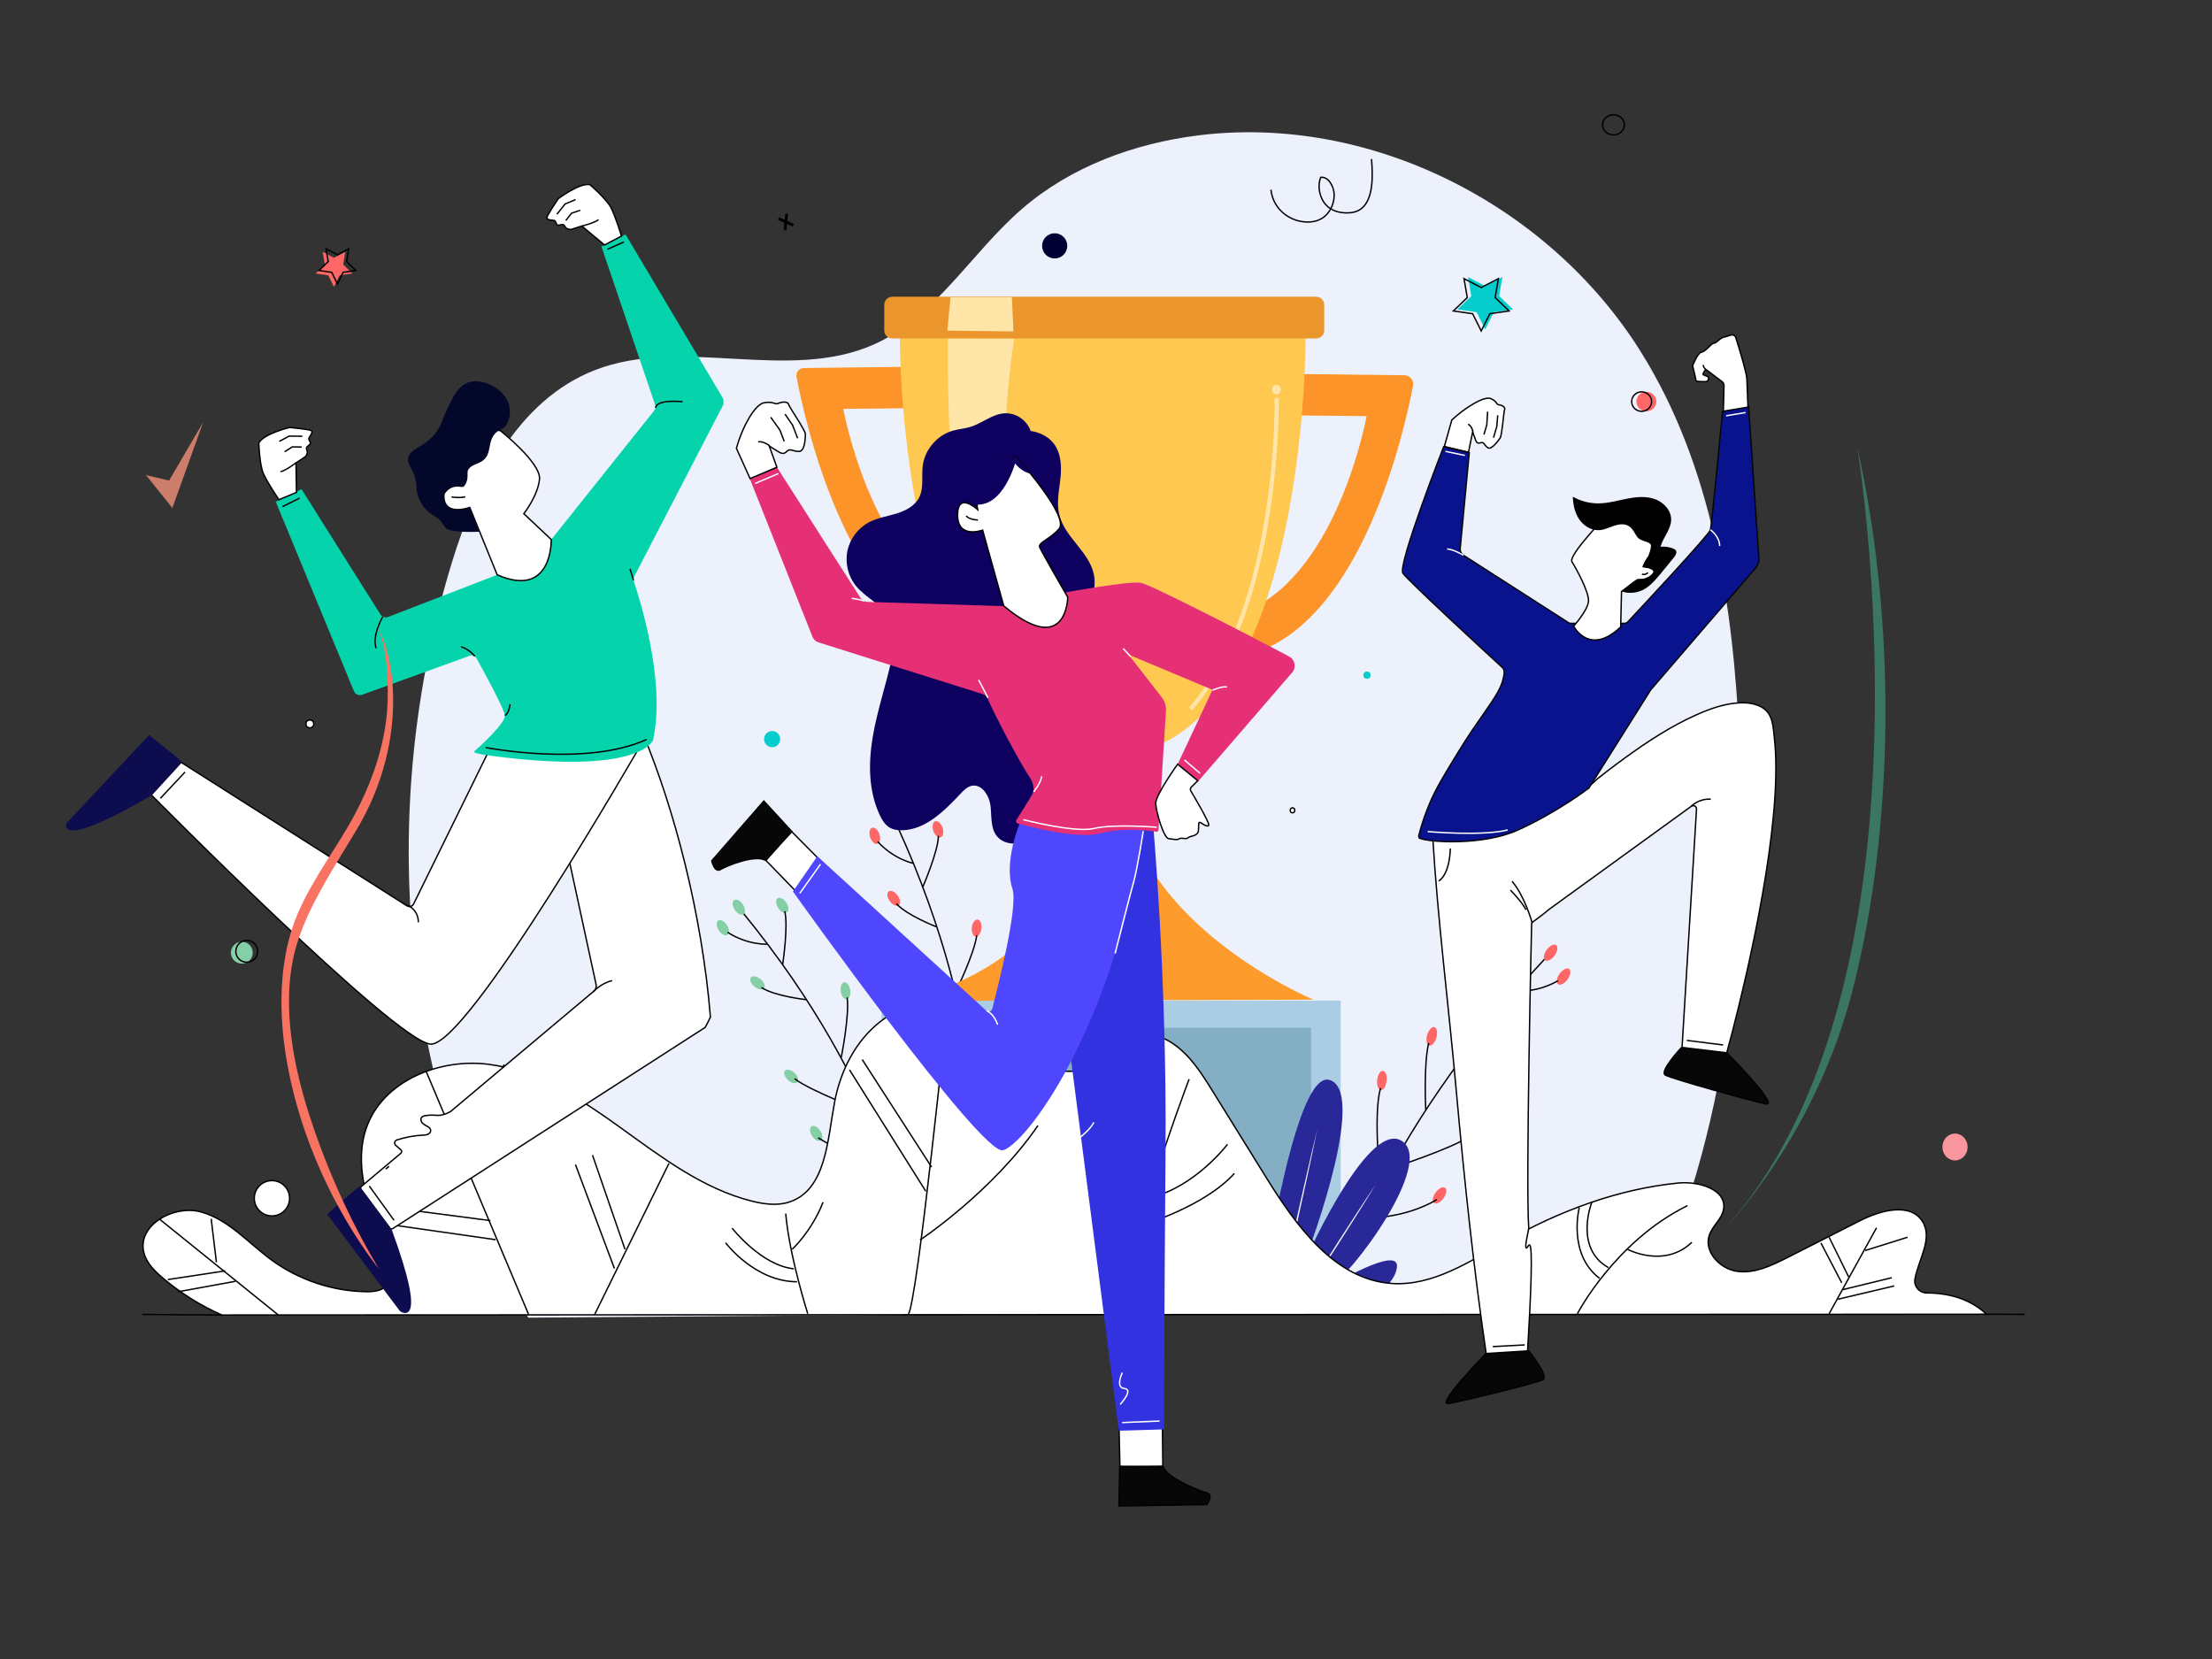 <?xml version="1.0" encoding="utf-8"?>
<!-- Generator: Adobe Illustrator 25.0.0, SVG Export Plug-In . SVG Version: 6.00 Build 0)  -->
<svg version="1.1" id="illustration" xmlns="http://www.w3.org/2000/svg" xmlns:xlink="http://www.w3.org/1999/xlink" x="0px"
	 y="0px" viewBox="0 0 1600 1200" style="enable-background:new 0 0 1600 1200;" xml:space="preserve">
<rect x="0" y="0" width="1600" height="1200" fill="#333333" stroke="none"/>
<style type="text/css">
	.st0{fill:#EDF1FC;}
	.st1{fill:none;stroke:#000000;stroke-miterlimit:10;}
	.st2{fill:#FF6666;}
	.st3{fill:#84CFA6;}
	.st4{fill:#AACDE3;}
	.st5{fill:#83AEC4;}
	.st6{fill:#282899;}
	.st7{fill:#F4F4F4;}
	.st8{fill:#FD9429;}
	.st9{fill:#FFC850;}
	.st10{fill:#FFE6A8;}
	.st11{fill:#EB962C;}
	.st12{fill:none;stroke:#FFE6A8;stroke-width:3;stroke-miterlimit:10;}
	.st13{fill:#FD9B2C;}
	.st14{fill:#FFC449;}
	.st15{fill:#FFFFFF;stroke:#000000;stroke-miterlimit:10;}
	.st16{fill:#FFFFFF;stroke:#020202;stroke-miterlimit:10;}
	.st17{fill:#070707;stroke:#000000;stroke-miterlimit:10;}
	.st18{fill:#0D005F;}
	.st19{fill:#3232E0;}
	.st20{fill:#4F47FD;}
	.st21{fill:#E53076;}
	.st22{fill:none;stroke:#FFFFFF;stroke-miterlimit:10;}
	.st23{fill:#09138E;stroke:#050505;stroke-miterlimit:10;}
	.st24{fill:none;stroke:#020202;stroke-miterlimit:10;}
	.st25{fill:#3B3BE2;}
	.st26{fill:#05D3AB;}
	.st27{fill:#03082B;}
	.st28{fill:#0C0C4F;stroke:#0C0C4F;stroke-miterlimit:10;}
	.st29{fill:none;stroke:#000000;stroke-width:2;stroke-miterlimit:10;}
	.st30{fill:#CC7D6C;}
	.st31{fill:#F97362;}
	.st32{fill:#3B7564;}
	.st33{fill:#05CDCD;}
	.st34{fill:#000033;}
	.st35{fill:#FA969E;}
</style>
<g>
	<path class="st0" d="M382.09,953.11c-92.25-165.45-110.65-364.78-55.32-545.94c17.53-57.4,47.66-117.79,103.62-139.49
		c63.71-24.7,139.9,9.31,202.2-18.75c44.4-19.99,70.06-66.31,106.94-98.1c35.25-30.37,80.86-47.09,127.03-52.88
		c124.25-15.61,253.26,49.83,319.88,155.87c52.18,83.07,67.26,183.99,71.72,281.99c6.38,140.21-7.52,284.64-68.56,411.03"/>
	<g>
		<path class="st1" d="M966.95,936.27c0,0,26.02-109.26,151.12-243.41"/>
		
			<ellipse transform="matrix(0.59 -0.807 0.807 0.59 -95.87 1188.21)" class="st2" cx="1121.82" cy="688.49" rx="6.78" ry="3.54"/>
		
			<ellipse transform="matrix(0.59 -0.807 0.807 0.59 -105.978 1202.855)" class="st2" cx="1131.19" cy="705.76" rx="6.78" ry="3.54"/>
		
			<ellipse transform="matrix(0.59 -0.807 0.807 0.59 -105.578 1161.427)" class="st2" cx="1090.6" cy="684.65" rx="6.78" ry="3.54"/>
		
			<ellipse transform="matrix(0.273 -0.962 0.962 0.273 32.264 1541.081)" class="st2" cx="1035.33" cy="749.2" rx="6.92" ry="3.46"/>
		
			<ellipse transform="matrix(0.776 -0.63 0.63 0.776 -225.523 860.528)" class="st2" cx="1100.04" cy="748.11" rx="6.65" ry="3.6"/>
		
			<ellipse transform="matrix(0.738 -0.675 0.675 0.738 -274.101 934.737)" class="st2" cx="1065.81" cy="820.09" rx="6.68" ry="3.59"/>
		
			<ellipse transform="matrix(0.11 -0.994 0.994 0.11 112.726 1689.054)" class="st2" cx="999.51" cy="781.58" rx="6.96" ry="3.44"/>
		
			<ellipse transform="matrix(0.59 -0.807 0.807 0.59 -270.558 1195.397)" class="st2" cx="1041.55" cy="864.05" rx="6.78" ry="3.54"/>
		<path class="st1" d="M998.64,858.34c0,0-5.72-52.71,0-71.31"/>
		<path class="st1" d="M1005.99,845.15c0,0,44.29-14.34,56.68-23.05"/>
		<path class="st1" d="M1031.27,802.69c0,0-1.61-33.25,2.15-48.22"/>
		<path class="st1" d="M1062.93,758.54c0,0,23.07-0.99,33.55-7.14"/>
		<path class="st1" d="M1083.62,731.93c0,0,0-31.76,4.29-42.52"/>
		<path class="st1" d="M1096.96,716.56c0,0,13.81,2.05,30-7.17"/>
		<path class="st1" d="M987.42,881.02c0,0,27.62,1.02,51.91-13.32"/>
	</g>
	<g>
		<path class="st1" d="M703.67,849.71c0,0,14.8-99.68-54.48-251.86"/>
		
			<ellipse transform="matrix(0.948 -0.32 0.32 0.948 -155.617 238.059)" class="st2" cx="647.27" cy="593.01" rx="3.52" ry="6.13"/>
		
			<ellipse transform="matrix(0.948 -0.32 0.32 0.948 -160.061 233.866)" class="st2" cx="632.28" cy="604.45" rx="3.52" ry="6.13"/>
		
			<ellipse transform="matrix(0.948 -0.32 0.32 0.948 -156.172 248.222)" class="st2" cx="677.95" cy="599.78" rx="3.52" ry="6.13"/>
		
			<ellipse transform="matrix(0.109 -0.994 0.994 0.109 -37.971 1300.437)" class="st2" cx="706.58" cy="671.4" rx="6.2" ry="3.47"/>
		
			<ellipse transform="matrix(0.812 -0.584 0.584 0.812 -257.822 499.511)" class="st2" cx="646.24" cy="649.85" rx="3.5" ry="6.16"/>
		
			<ellipse transform="matrix(0.849 -0.529 0.529 0.849 -282.594 454.274)" class="st2" cx="652.64" cy="721.03" rx="3.51" ry="6.15"/>
		
			<ellipse transform="matrix(0.304 -0.953 0.953 0.304 -169.086 1188.289)" class="st2" cx="728.7" cy="709.86" rx="6.28" ry="3.43"/>
		
			<ellipse transform="matrix(0.948 -0.32 0.32 0.948 -210.107 251.047)" class="st2" cx="659.59" cy="765.47" rx="3.52" ry="6.13"/>
		<path class="st1" d="M701.91,774.42c0,0,24.29-42.24,25.6-59.63"/>
		<path class="st1" d="M699.74,761.04c0,0-36.43-26.16-44.93-37.4"/>
		<path class="st1" d="M691.25,717.45c0,0,13.45-27.29,15.29-41"/>
		<path class="st1" d="M677.38,670.4c0,0-21.3-8.2-28.93-16.7"/>
		<path class="st1" d="M667.51,641.54c0,0,11.4-26.56,11.24-36.93"/>
		<path class="st1" d="M660.51,624.43c0,0-13.7-2.7-25.59-15.59"/>
		<path class="st1" d="M704.3,796.97c0,0-26.3-7.98-43.95-27.74"/>
	</g>
	<g>
		<path class="st1" d="M654.22,889.72c0,0-11.13-100.16-116.95-229.62"/>
		
			<ellipse transform="matrix(0.835 -0.551 0.551 0.835 -272.982 402.792)" class="st3" cx="534.14" cy="655.9" rx="3.52" ry="6.13"/>
		
			<ellipse transform="matrix(0.835 -0.551 0.551 0.835 -283.099 398.88)" class="st3" cx="522.57" cy="670.78" rx="3.52" ry="6.13"/>
		
			<ellipse transform="matrix(0.835 -0.551 0.551 0.835 -267.085 419.874)" class="st3" cx="565.53" cy="654.62" rx="3.52" ry="6.13"/>
		
			<ellipse transform="matrix(0.989 -0.148 0.148 0.989 -99.378 98.476)" class="st3" cx="611.59" cy="716.58" rx="3.47" ry="6.2"/>
		
			<ellipse transform="matrix(0.636 -0.772 0.772 0.636 -349.393 681.493)" class="st3" cx="547.69" cy="711.1" rx="3.5" ry="6.16"/>
		
			<ellipse transform="matrix(0.686 -0.728 0.728 0.686 -386.735 661.142)" class="st3" cx="572.04" cy="778.3" rx="3.51" ry="6.15"/>
		
			<ellipse transform="matrix(0.051 -0.999 0.999 0.051 -137.12 1352.023)" class="st3" cx="642.71" cy="748.15" rx="6.28" ry="3.43"/>
		
			<ellipse transform="matrix(0.835 -0.551 0.551 0.835 -353.864 460.668)" class="st3" cx="590.06" cy="819.5" rx="3.52" ry="6.13"/>
		<path class="st1" d="M633.3,817.38c0,0,12.71-47.04,9.54-64.19"/>
		<path class="st1" d="M627.79,805c0,0-41.9-16-52.98-24.7"/>
		<path class="st1" d="M608.46,765.01c0,0,6.04-29.82,4.32-43.55"/>
		<path class="st1" d="M583.04,723.07c0,0-22.69-2.5-32.23-8.76"/>
		<path class="st1" d="M566.13,697.68c0,0,4.25-28.59,1.45-38.57"/>
		<path class="st1" d="M555,682.92c0,0-13.94,0.88-28.72-8.55"/>
		<path class="st1" d="M641.37,838.57c0,0-27.46-1-49.57-15.6"/>
	</g>
	<g>
		<rect x="637.64" y="723.77" class="st4" width="332.12" height="226.53"/>
		<rect x="670.31" y="743.45" class="st5" width="278.02" height="206.04"/>
	</g>
	<g id="flower3">
		<path class="st6" d="M910.88,948.07c0,0,24.09-174.44,50.66-166.96c26.57,7.48-9.57,111.25-20.19,136.49
			c0,0,46.77-107.51,72.27-92.55c25.51,14.96-37.2,99.1-52.08,105.64c0,0,51.02-30.85,48.89-14.02
			c-2.13,16.83-28.92,28.75-48.05,31.55L910.88,948.07z"/>
		<g>
			<path class="st7" d="M923.69,947.5c2.23-10.95,4.57-21.89,6.92-32.81l7.18-32.76l7.41-32.71l3.78-16.33l3.89-16.31l-3.4,16.42
				l-3.51,16.4l-7.18,32.76l-7.41,32.7C928.85,925.75,926.33,936.64,923.69,947.5z"/>
		</g>
		<g>
			<path class="st7" d="M939.61,943.28c4.47-7.35,9.03-14.64,13.6-21.92l13.83-21.77l14.02-21.65l7.08-10.78l7.17-10.72l-6.76,10.99
				l-6.85,10.93l-13.83,21.77l-14.03,21.65C949.15,928.97,944.43,936.15,939.61,943.28z"/>
		</g>
		<g>
			<path class="st7" d="M948.89,945.95c3.1-2.11,6.25-4.12,9.42-6.12c3.16-2.01,6.36-3.95,9.56-5.89c3.21-1.92,6.42-3.84,9.68-5.69
				l4.88-2.78c1.65-0.89,3.27-1.82,4.93-2.69c-1.54,1.06-3.12,2.07-4.68,3.11l-4.74,3.02c-3.16,2.01-6.36,3.95-9.56,5.89
				c-3.21,1.92-6.42,3.84-9.68,5.69C955.46,942.35,952.21,944.19,948.89,945.95z"/>
		</g>
	</g>
	<g>
		<path class="st8" d="M701.77,467.33h-9.62c-79.66-24.76-110.05-163.12-116-194.66c-0.63-3.34,1.92-6.43,5.31-6.47l68.72-0.8h7
			l6.58,29.81l-53.79,0.54c0,0,19.98,110.77,84.85,140.13L701.77,467.33z"/>
		<path class="st8" d="M1022.1,279.09c-6.45,33.64-37.06,169.03-115.78,193.48h-9.62l6.94-31.45
			c64.87-29.36,84.85-140.13,84.85-140.13l-53.79-0.54l6.58-29.8h7l67.57,0.78C1019.86,271.48,1022.85,275.14,1022.1,279.09z"/>
		<path class="st9" d="M650.86,244.41c0,0-1.33,298.18,146.76,302.19c148.09,4,146.76-302.19,146.76-302.19L650.86,244.41
			L650.86,244.41z"/>
		<path class="st10" d="M685.67,244.58c0,0-5.4,243.41,60.14,285.62l18.89,10c0,0-57.77-114.42-31.11-295.5L685.67,244.58z"/>
		<path class="st11" d="M952.02,244.82H645.45c-3.22,0-5.83-2.61-5.83-5.83v-18.53c0-3.22,2.61-5.83,5.83-5.83h306.57
			c3.22,0,5.83,2.61,5.83,5.83v18.53C957.85,242.21,955.24,244.82,952.02,244.82z"/>
		<polygon class="st10" points="687.49,215 685.27,239.18 733.05,239.71 731.94,215 		"/>
		<path class="st12" d="M923.49,287.8c0,0,2.93,150.5-62.29,224.91"/>
		<ellipse class="st10" cx="923.28" cy="281.85" rx="3.14" ry="3.45"/>
		<path class="st13" d="M787.31,545.84c0,0,23.6,137.88-133.31,178.14l296.14-0.87c0,0-149.55-62.1-138.19-177.72v-13.42
			l-25.81-1.03L787.31,545.84z"/>
		<path class="st14" d="M792.99,531.2c0,0,4.31,115.07-41.49,149.52l21.14,1.57c0,0,35.23-67.71,29.36-150.3L792.99,531.2z"/>
		<path class="st14" d="M749.16,684.64l18.4,1.57c0,0-12.13,8.61-15.66,10.18l-15.26-1.57
			C736.63,694.81,748.76,686.99,749.16,684.64z"/>
	</g>
	<g>
		<g>
			<path class="st15" d="M1436.9,950.62c-11.74-11.04-27.18-15.37-43.14-15.38c-5.39,0-9.58-4.82-8.61-10.13
				c2.62-14.39,13.02-29.07,5.58-41.35c-8.63-14.25-30.32-8.4-45.18-0.86c-17.49,8.88-34.99,17.75-52.48,26.63
				c-11.38,5.78-23.65,11.72-36.31,10.1c-12.66-1.61-24.63-14.45-20.3-26.46c2.4-6.67,9.07-11.46,10.24-18.46
				c2.42-14.51-18.2-20.45-32.83-18.99c-43.94,4.39-86.18,20.33-124.64,42.05c-25.93,14.64-52.73,32.58-82.45,30.61
				c-41.32-2.74-69.32-41.83-91.14-77.03c-12.81-20.66-25.63-41.32-38.44-61.98c-7.93-12.78-16.21-25.93-28.62-34.42
				s-30.2-11.04-42.17-1.94c-6.39,4.85-10.4,12.35-16.94,17.01c-14.03,9.99-34.03,3.29-47.53-7.4
				c-13.51-10.69-24.34-25.11-39.83-32.64c-20.67-10.05-46.67-5.34-64.92,8.64c-18.25,13.98-29.26,35.93-33.5,58.52
				c-5.16,27.51-6.15,63.59-32.75,72.31c-8.73,2.86-18.28,1.58-27.19-0.67c-34.99-8.81-64.65-31.29-93.91-52.39
				c-29.26-21.1-60.65-41.93-96.43-46.54s-76.9,12.16-88.52,46.32c-11.23,33.01,7.46,67.96,16.4,101.38
				c0.53,1.99,0.76,4.06,0.54,6.11c-1.03,9.53-9.5,10.75-16.63,10.66c-24.54-0.3-48.92-8.42-68.74-22.9
				c-16.64-12.16-30.83-29.02-50.65-34.69s-46.8,9.35-41.76,29.33c1.88,7.45,7.66,13.22,13.51,18.2
				c12.91,10.98,27.42,20.08,42.93,26.92L1436.9,950.62z"/>
			<line class="st1" x1="382.28" y1="950.62" x2="308.28" y2="775.04"/>
			<line class="st1" x1="333.37" y1="833.98" x2="364.72" y2="770.02"/>
			<line class="st1" x1="339.64" y1="844.02" x2="378.52" y2="776.29"/>
			<line class="st1" x1="268.15" y1="871.61" x2="354.69" y2="882.9"/>
			<line class="st1" x1="270.66" y1="884.15" x2="358.45" y2="896.69"/>
			<line class="st1" x1="483.87" y1="841.51" x2="430.08" y2="950.91"/>
			<line class="st1" x1="115.14" y1="881.64" x2="201.33" y2="951.19"/>
			<line class="st1" x1="156.53" y1="913" x2="152.76" y2="881.64"/>
			<line class="st1" x1="128.94" y1="934.32" x2="170.32" y2="926.79"/>
			<line class="st1" x1="121.41" y1="925.54" x2="162.8" y2="919.27"/>
			<path class="st1" d="M685.74,723.98c0,0-22.39,220.35-28.79,226.64"/>
			<line class="st1" x1="623.66" y1="766.41" x2="673.83" y2="844.17"/>
			<line class="st1" x1="614.47" y1="773.85" x2="669.65" y2="861.65"/>
			<path class="st1" d="M665.47,896.95c0,0,52.68-35.12,85.28-82.78"/>
			<path class="st1" d="M860.1,780.63c0,0-15.13,39.68-27.86,81.79c-9.67,31.98-17.97,65.36-17.22,83.82"/>
			<path class="st1" d="M887.89,827.71c0,0-23.22,30.64-55.42,38.43"/>
			<path class="st1" d="M826.81,885.91c0,0,44.42-13.18,66.03-37.14"/>
			<path class="st1" d="M788.46,832.98c0,0,10.35,55.21,33.36,74.77"/>
			<path class="st1" d="M1140.97,950.27c0,0,26.99-52.15,79.6-78.23"/>
			<path class="st1" d="M1142.35,873.42c0,0-8.69,33.4,14.64,51.24"/>
			<path class="st1" d="M1151.49,869.3c0,0-13.27,33.4,11.89,47.58"/>
			<path class="st1" d="M1177.11,903.61c0,0,26.53,14.18,46.66-5.03"/>
			<line class="st1" x1="1357.36" y1="888.06" x2="1323.05" y2="950.27"/>
			<line class="st1" x1="1317.1" y1="899.02" x2="1332.16" y2="927.88"/>
			<line class="st1" x1="1323.05" y1="894.92" x2="1337.23" y2="923.74"/>
			<line class="st1" x1="1349.12" y1="904.53" x2="1379.77" y2="894.92"/>
			<line class="st1" x1="1329.45" y1="939.75" x2="1370.17" y2="930.14"/>
			<line class="st1" x1="1332.65" y1="932.89" x2="1368.34" y2="924.2"/>
			<path class="st1" d="M584.27,950.24c0,0-13.29-41.74-15.95-72.43"/>
			<path class="st1" d="M529.56,888.38c0,0,21.14,27.01,44.62,29.36"/>
			<path class="st1" d="M524.86,898.95c0,0,21.14,28.18,51.67,28.18"/>
			<path class="st1" d="M573.01,903.64c0,0,14.09-12.92,22.31-34.05"/>
			<line class="st1" x1="416.25" y1="842.38" x2="444.43" y2="917.54"/>
			<line class="st1" x1="428.58" y1="835.54" x2="452.06" y2="903.64"/>
		</g>
		<line class="st1" x1="160.48" y1="951.21" x2="102.9" y2="950.75"/>
		<line class="st1" x1="1436.9" y1="950.62" x2="1464.64" y2="950.71"/>
	</g>
	<g>
		<polygon class="st16" points="572.43,601.3 554.04,622.37 577.87,646.96 594.54,623.64 		"/>
		<path class="st17" d="M572.82,601.53l-20.3-22.11l-37.72,43.25c0,0,1.95,8.79,6.25,6.31s24.3-11,32.49-6.79L572.82,601.53z"/>
		<polygon class="st16" points="810.08,1061 841.09,1060.5 840.78,1028.57 809.42,1031.68 		"/>
		<path class="st17" d="M809.93,1060.58l-0.6,28.74l63.64-1.03c0,0,5.18-7.06-0.19-8.53c-5.38-1.46-28.05-10.22-31.43-18.77
			L809.93,1060.58z"/>
		<path class="st18" d="M766.73,348.82c-1.05,7.91-2.43,16.05-0.47,23.79c4.08,16.14,21.5,26.47,24.94,42.76
			c3.01,14.26-5.77,28.42-16.17,38.63c-2.35,2.3-4.86,4.54-7.9,5.79c-4.44,1.81-9.45,1.29-14.18,0.48
			c-20.76-3.58-41.71-13.38-52.57-31.43c-7.97-13.24-9.62-29.33-9.2-44.77c0.35-12.6,1.99-25.3,6.51-37.07s12.11-22.6,22.63-29.55
			c9.15-6.04,22.53-8.09,32.74-3.58C767.6,320.31,768.59,334.86,766.73,348.82z"/>
		<path class="st18" d="M726.14,298.99c-8.64,0.73-15.7,7.13-23.98,9.71c-4.28,1.33-8.82,1.62-13.12,2.88
			c-11.24,3.27-20.08,13.6-21.58,25.21c-1,7.77,0.92,16.18-2.66,23.14c-3.16,6.14-9.88,9.57-16.48,11.57
			c-6.6,2.01-13.58,3.03-19.7,6.23c-7.94,4.16-13.85,12-15.66,20.78s0.51,18.32,6.16,25.28c6.92,8.54,18.23,13.08,23.82,22.54
			c5.65,9.55,4.03,21.6,1.57,32.42c-4.2,18.45-10.32,36.47-13.38,55.15s-2.84,38.54,5.22,55.66c1.64,3.49,3.73,6.98,7.04,8.97
			c2.8,1.69,6.19,2.12,9.45,2.01c17.07-0.57,30.42-14.21,42.14-26.63c2.23-2.36,4.67-4.83,7.84-5.51
			c7.49-1.6,12.92,7.36,13.71,14.98c0.8,7.62-0.12,16.25,4.98,21.97c3.83,4.3,10.25,5.57,15.89,4.43c5.65-1.13,10.66-4.32,15.24-7.8
			c22.94-17.43,38.44-43.85,44.29-72.05c3.28-15.81,3.54-32.84-3.23-47.5c-6.02-13.04-16.98-23.03-27.66-32.64
			c-7.76-6.98-15.51-13.96-23.27-20.94c-3.45-3.11-6.97-6.29-9.19-10.37c-1.7-3.12-2.56-6.62-3.41-10.07
			c-5.31-21.69-12.54-51.47,3.33-70.73c5.59-6.79,12.77-8.92,13.12-19.06C747.03,307.56,737.3,298.06,726.14,298.99z"/>
		<path class="st19" d="M833.86,593.87c0,0,10.24,111.73,9.21,238.15s-1.02,201.89-1.02,201.89l-32.76,0.98l-58.35-452.78
			L833.86,593.87z"/>
		<path class="st20" d="M737.74,595.2c0,0-11.92,27.86-5.42,47.67c4.3,13.11-10.44,70.29-14.55,86.7c-0.51,2.02-2.98,2.75-4.52,1.35
			L591.19,619.35l-17.64,25.48c0,0,136.23,191.11,151.91,187.19s78.4-84.28,101.93-231.29l0.98-18.62l-84.28,5.88L737.74,595.2z"/>
		<path class="st21" d="M725.71,438.42l-97.83-3.04c-2.31-0.07-4.43-1.28-5.68-3.23l-60.24-94.17l-19.53,8.46l45.33,114.32
			c0.73,1.85,2.26,3.27,4.15,3.86l118.92,37.45c1.61,0.51,2.91,1.69,3.56,3.24c4.17,9.92,22.29,44.98,31.33,58.33
			c0,0,3.46,6.25,0.98,10.78c-2.24,4.09-8.77,14.38-11.51,18.66c-0.62,0.96-0.13,2.24,0.97,2.55c8.98,2.51,43.22,11.49,59.55,7.21
			c16.97-4.44,35.31-2.09,40.62-1.24c0.82,0.13,1.57-0.48,1.62-1.3l5.43-85.96c0.23-3.6-0.87-7.15-3.08-10l-23-29.57
			c-0.27-0.35,0.1-0.83,0.51-0.66l59.25,24.85l-25.22,53.8l14.73,12.54l68.12-78.9c3.12-3.62,2.09-9.19-2.12-11.45
			c-25.17-13.51-100.45-52.28-107.45-53.41c-8.71-1.4-53.9,6.86-53.9,6.86L725.71,438.42z"/>
		<path class="st15" d="M735.47,330.87c0,0,38.43,42.75,30.56,51.68c-6.93,7.86-15.48,9.89-13.93,13.48
			c1.26,2.92,20.22,35.95,20.22,35.95s-0.45,44.49-46.28,6.29l-15.28-54.82c0,0-18.11,6.67-18.11-10.85
			c0-17.52,14.51-3.98,14.51-3.98S699.52,327.27,735.47,330.87z"/>
		<path class="st18" d="M735.47,330.87c0,0-7.64,33.25-27.41,34.15l-4.94,0.45C703.11,365.47,700.87,324.13,735.47,330.87z"/>
		<path class="st18" d="M733.67,334.46c0,0,4.49,6.74,11.68,8.09l-9.89-11.68L733.67,334.46z"/>
		<path class="st1" d="M698.92,373.14c0,0,1.64,2.73,8.46,3"/>
		<g>
			<path class="st15" d="M542.54,346.17l-9.88-21.9c2.07-7.51,4.67-13.42,6.74-17.52c7.03-13.92,12.05-15.21,13.34-15.42
				c2.89-0.47,4.21-0.36,5.76-0.06c2.15,0.42,2.9,1.23,4.43,0.52c2.43-1.14,6.85-1.6,7.46,0.67c0.61,2.27,12.17,18.74,12.17,21.58
				s-0.38,12.49-4.64,12.49s-6.45-2.19-8.27-0.48c-1.83,1.7-2.91,2.76-5.96,1.06c-3.04-1.7-7.3-4.54-7.3-4.54l5.56,15.41
				L542.54,346.17z"/>
			<polyline class="st15" points="576.96,316.99 573.31,307.56 567.83,299.55 			"/>
			<polyline class="st15" points="567.25,319.23 564.2,311.21 557.51,301.79 			"/>
			<path class="st15" d="M548.41,319.62c0,0,3.19-0.95,8.28,2.81"/>
		</g>
		<path class="st15" d="M851.82,552.76c0,0-16.23,22.62-15.88,28.52c0.36,5.89,5.68,25.04,9.59,25.41c3.91,0.37,6.04,1.1,7.46,0
			c1.42-1.1,4.97,0.74,6.39-0.74c1.42-1.47,6.39-0.74,7.46-4.79l0.29-5.71c0.03-0.53,0.69-0.82,1.15-0.5
			c1.92,1.33,5.76,3.72,6.02,1.8c0.3-2.19-9.87-19.47-12.97-24.67c-0.52-0.87-0.38-1.98,0.34-2.7l4.68-4.66L851.82,552.76z"/>
		<path class="st22" d="M826.94,601.14c0,0-4.5,28.71-7.06,37.28c-2.51,8.43-13.29,51.26-13.29,51.26"/>
		<line class="st22" x1="578.47" y1="646.21" x2="593.5" y2="625.11"/>
		<line class="st22" x1="811.68" y1="1028.98" x2="838.79" y2="1027.87"/>
		<path class="st22" d="M713.66,731.09c0,0,5.28,1.98,7.92,10.12"/>
		<path class="st22" d="M740.17,592.88c0,0,37.28,9.74,51.26,6.35c13.98-3.39,45.33-0.85,45.33-0.85"/>
		<line class="st22" x1="546.14" y1="349.71" x2="563.09" y2="342.51"/>
		<line class="st22" x1="856.68" y1="549.67" x2="868.11" y2="559.41"/>
		<line class="st22" x1="817.82" y1="474.94" x2="812.41" y2="469.08"/>
		<path class="st22" d="M707.86,491.84c0,0,4.68,8.69,6.77,12.89"/>
		<path class="st22" d="M747.67,572.78c0,0,5.22-6.34,5.83-11.34"/>
		<path class="st22" d="M877.04,499.24c0,0,7.24-3.14,10.48-2.32"/>
		<path class="st22" d="M625.26,434.77c0,0-2.58-1.06-9.24-2.02"/>
		<path class="st22" d="M781.48,822.55c0,0,7.79-6.33,9.73-10.71"/>
		<path class="st22" d="M811.82,992.87c0,0-5.36,10.89,1.53,11.49c6.9,0.6-3.07,11.49-3.07,11.49"/>
	</g>
	<g>
		<path class="st17" d="M1074.97,979.04c-1.81,1.64-37.04,38.01-27.08,36.19c10.22-1.87,63.25-14.73,68.21-17.32
			c4.47-2.34-10.24-20.71-10.24-20.71L1074.97,979.04z"/>
		<path class="st17" d="M1248.99,761.54c1.86,1.73,38.79,39.31,28.16,36.97c-10.91-2.4-67.34-18.01-72.54-20.86
			c-4.69-2.57,11.54-19.83,11.54-19.83L1248.99,761.54z"/>
		<g>
			<path class="st15" d="M1044.74,322.96l5.4-19.17c4.91-4.56,9.35-7.74,12.6-9.84c11.01-7.13,14.66-6.02,15.53-5.64
				c1.96,0.84,2.71,1.46,3.49,2.31c1.09,1.18,1.14,2.07,2.41,2.18c2.02,0.18,4.89,1.65,4.15,3.53s-1.83,18.43-3.22,20.47
				s-6.32,8.82-8.88,7.08s-2.81-4.2-4.73-3.72c-1.93,0.48-3.1,0.8-4.09-1.67c-1-2.47-2.17-6.24-2.17-6.24l-3.03,14.88
				L1044.74,322.96z"/>
			<polyline class="st15" points="1080.31,316.61 1082.71,308.35 1083.33,300.36 			"/>
			<polyline class="st15" points="1073.38,314.26 1075.46,307.26 1076.04,297.76 			"/>
			<path class="st15" d="M1061.87,306.86c0,0,2.38,0.62,3.6,5.4"/>
		</g>
		<path class="st15" d="M1036.4,606.49c3.57,59.18,11.14,117.67,17.02,183.08c5.88,65.43,12.68,129.17,21.56,189.47
			c9.98-0.63,19.96-1.25,29.95-1.88c2.23-37.05,4.04-76.46,1.38-76.72c-0.69-0.07-1.67,2.53-2.32,2.32
			c-1.43-0.46,1.85-13.42,1.79-14.32c-2.25-31.13,2-218.74,2.09-220.16c0.02-0.28,0.09-0.65,0.34-0.97c0.09-0.12,0.2-0.22,0.32-0.31
			c1.8-1.28,7.02-5.05,12.09-9.34l102.74-74.46c1.63-1.18,3.9,0.07,3.78,2.07l-10.47,172.35l32.34,3.92
			c1.32-4.7,2.55-9.42,3.78-14.15c3.16-12.17,6.15-24.38,8.98-36.63c3.87-16.74,7.45-33.55,10.64-50.44
			c3.48-18.42,6.52-36.94,8.76-55.56c2.07-17.24,3.55-34.63,3.35-52.01c-0.07-6.31-0.37-12.63-1.08-18.9
			c-0.94-8.34-0.96-17.39-8.73-22.08c-4.82-2.91-10.67-3.62-16.2-3.4c-10.93,0.45-21.64,4.3-31.54,8.71
			c-18.31,8.16-35.27,19.3-51.46,31.03c-4.3,3.11-8.54,6.29-12.75,9.52c-2.32,1.78-4.62,3.58-6.91,5.39
			c-1.88,1.49-4.57,4.69-6.8,5.45c-12.51,4.22-48.24,16.28-48.24,16.28S1100.78,584.76,1036.4,606.49z"/>
		<path class="st23" d="M1044.26,323.08c0,0-33.43,85.64-29.51,91.52c3.47,5.21,59.31,56.63,71.95,68.24
			c2.15,1.98,1.2,5.37,0.64,7.89c-0.19,0.87-0.39,1.75-0.67,2.6c-1.78,5.39-4.93,10.24-8.04,14.95c-2.12,3.21-4.3,6.37-6.51,9.52
			c-5.14,7.35-5.97,8.55-6.87,9.89c-3.37,4.99-7.03,10.64-11.26,17.58c-10.28,16.86-15.42,25.29-20.05,36.26
			c-2.28,5.39-5.21,13.14-7.75,22.91c-0.04,0.28,0.02,0.61,0.08,1c0.06,0.37,0.2,0.71,0.57,0.88c6.75,2.99,45.61,5.48,70.83-5.82
			c28.42-12.74,51.64-30.49,51.64-30.49l44.78-71.11l75.9-88.23c1.61-1.87,2.42-4.3,2.25-6.76l-7.44-110.31l-18.81,4.03
			c0,0-7.8,81.7-8.78,85.62c-0.91,3.62-52.08,58.35-59.79,66.59c-0.62,0.66-1.48,1.03-2.39,1.03h-38.89c-0.56,0-1.1-0.16-1.57-0.46
			l-75.99-48.78c-1.64-1.05-2.56-2.94-2.37-4.88l6.56-69.36L1044.26,323.08z"/>
		<path class="st15" d="M1163.33,371.73c0,0-29.26,29.85-26.27,34.63s12.54,22.09,11.94,28.66c-0.6,6.57-10.75,17.91-10.75,17.91
			s11.34,22.09,34.03,0.6l0.6-25.67l11.34-8.36c0,0,7.33,0.48,11.34-4.18c3.87-4.5-6.57-5.37-6.57-5.37
			S1223.63,365.76,1163.33,371.73z"/>
		<path d="M1178.06,380.47c-3.13-1.88-7.15-1.31-10.61-0.15s-6.81,2.88-10.45,3.15c-5.76,0.43-11.36-2.97-14.64-7.73
			s-4.51-10.67-4.67-16.45c5.6,3.17,12.04,4.85,18.48,4.82c6.87-0.04,13.57-1.97,20.3-3.32c6.74-1.35,13.87-2.1,20.36,0.15
			s12.11,8.24,11.96,15.11c-0.15,7.02-5.88,12.64-7.68,19.42c3.02-0.29,6.1,0.13,8.93,1.22c0.82,0.32,1.67,0.73,2.14,1.47
			c1.02,1.62-0.25,3.67-1.46,5.15c-2.89,3.54-5.79,7.07-8.68,10.61c-3.6,4.4-7.29,8.89-12.1,11.92c-4.81,3.04-11.95,3.99-17.19,1.77
			c4.56-3.37,7.14-6.15,11.45-8.58c1.34-0.76,3.77,0.35,5.75-0.5c1.87-0.79,7.98-4.16,5.8-5.9c-3.22-2.58-4.33-1.7-7.14-2.43
			c-2.32,1.18,3.47-8.38,3.55-7.76c0,0.02,2.83-7.02,1.8-8.64c-1.38-2.16-7.31-2.45-9.34-4.97
			C1182.38,386.07,1181.28,382.4,1178.06,380.47z"/>
		<path class="st1" d="M1192,414.19c0,0-1.61,1.93-4.33,1.12"/>
		<path class="st15" d="M1246.55,297.45l0.48-18.73c-0.04-1.05-0.58-2.04-1.48-2.72l-11.01-8.32c-0.46-0.35-1.17-0.21-1.42,0.28
			l-1.14,2.23c-0.21,0.42-0.01,0.91,0.46,1.09l2.74,1.11c0.51,0.2,0.78,0.7,0.66,1.18l-0.3,1.21c-0.18,0.71-0.88,1.22-1.7,1.24
			c-2.41,0.05-7.1,0.04-7.1-0.76c0-1.08-2.43-10.8-2.43-10.8s3.64-9.36,6.47-9.72s7.24-6.61,8.9-6.48c1.58,0.12,4.21-3.48,6.64-4.2
			c1.19-0.35,4.01-1.09,5.51-1.62c1.52-0.54,3.22,0.21,3.66,1.6c2.09,6.59,7.41,23.72,8.06,29.78l0.8,20.66L1246.55,297.45z"/>
		<path class="st15" d="M1234.36,267.46c-0.23-0.05-2.59-1.5-2.25-3.54"/>
		<line class="st24" x1="1079.78" y1="974.03" x2="1102.89" y2="972.82"/>
		<line class="st24" x1="1220.11" y1="752.54" x2="1246.39" y2="755.86"/>
		<path class="st1" d="M1223.34,583.19c0,0,5.34-5.7,14.11-5.11"/>
		<path class="st22" d="M1032.67,601.49c0,0,39.2,3.51,57.92-1.17"/>
		<line class="st22" x1="1045.54" y1="326.49" x2="1059.58" y2="329.42"/>
		<line class="st22" x1="1248.57" y1="300.75" x2="1262.61" y2="298.41"/>
		<path class="st22" d="M1237.22,383.24c0,0,6.66,4.68,6.66,11.7"/>
		<path class="st22" d="M1058.59,401.62c0,0-7.65-4.52-11.88-4.52"/>
		<path class="st15" d="M1049.05,613.74c0,0,0,18.1-8.42,23.57"/>
		<path class="st15" d="M1108.23,667.47c0,0-5.19-19.05-14.51-29.99"/>
		<path class="st15" d="M1092.52,643.8c0,0,9.15,9.46,11.25,14.28"/>
	</g>
	<g>
		<path class="st25" d="M281.44,843.64l-2.4,1.95C279.81,844.89,280.61,844.23,281.44,843.64z"/>
		<path class="st15" d="M465.06,530.71l-72.34-5.64c-1.04-0.08-1.86,0.86-1.64,1.88l40.1,185.24c0.38,1.75-0.24,3.57-1.61,4.73
			l-103.61,87.03c-4.61,2.65-8.14,3.01-10.58,2.78c-0.63-0.06-3.54-0.37-7.14,0.17c-1.69,0.25-2.93,0.6-3.49,1.61
			c-0.64,1.15-0.05,2.56,0,2.68c0.68,1.57,2.52,2.56,4.68,3.72c0,0,1.03,0.55,1.68,1.5c0.28,0.41,0.44,0.88,0.4,1.47
			c-0.05,0.79-0.49,1.53-1.12,2.03c-1.34,1.07-3.06,1.11-4.7,1.2c-0.06,0-0.13,0.01-0.19,0.01c-6.29,0.33-12.52,1.5-18.5,3.46
			c-1.65,0.54-2.08,2.69-0.78,3.84l3.82,3.39c0.01,0.01,0.02,0.03,0.03,0.04l0.01,0.01c0.68,0.61,0.6,1.7-0.1,2.29l-28.57,24.01
			c-0.63,0.53-0.74,1.46-0.25,2.12l20.8,28.04c0.49,0.66,1.4,0.82,2.09,0.38l226.03-145.57c1.37-2.46,2.63-4.96,3.79-7.47
			C507.67,660.5,487.78,585.36,465.06,530.71z M279.04,845.59c0.77-0.7,1.57-1.36,2.4-1.95L279.04,845.59z"/>
		<path class="st15" d="M352.42,545.49L299.2,653.82c-0.89,1.81-3.16,2.45-4.86,1.37L130.92,551.37l-21.56,23.52
			c0,0,175.43,177.39,201.89,180.33c26.46,2.94,152.89-217.57,152.89-217.57l-104.87,1.96L352.42,545.49z"/>
		<path class="st26" d="M398.74,390.28l74.44-93.26c0.92-1.15,1.19-2.69,0.72-4.08L435.03,178.3l17.46-8.73l69.95,117.68
			c1.19,2.01,1.27,4.49,0.19,6.57L458.78,417c-0.58,1.12-0.68,2.42-0.28,3.62c3.69,11.05,22.42,69.38,14.55,111.16l-0.62,3.51
			c0,0-8.96,26.68-123.01,10.58l-4.86-1.11c-0.22,0-2.04-0.79-1.87-0.94c3.47-2.95,23.11-20.78,22.49-26.32
			c-0.56-5.01-15.4-32.14-20.48-41.31c-0.97-1.75-3.06-2.53-4.94-1.85l-77.83,28.19c-2.36,0.86-4.98-0.3-5.94-2.62l-56.53-137
			l18.61-9.1l57.06,90.56c1.19,1.9,3.57,2.68,5.66,1.87l78.86-30.47L398.74,390.28z"/>
		<path class="st15" d="M361.9,311.49c0,0,29.47,23.24,28.34,35.14c-1.13,11.9-11.34,24.94-11.34,24.94l19.84,18.7
			c0,0,1.13,43.08-39.11,25.51l-19.84-48.75c0,0-19.84,7.37-18.7-9.64c0,0,3.4-7.37,12.47-5.67
			C333.56,351.73,310.32,302.42,361.9,311.49z"/>
		<path class="st27" d="M335.06,352.25c0,0,3.51-2.64,3.13-9.1c-0.1-1.75,0.11-2.83,0.63-3.61c2.51-3.73,6.56-3.43,10.62-6.51
			c6.88-5.22,2.43-14.63,10.24-20.86c2.59-2.06,3.49-1.36,5.48-3.52c4.09-4.44,4.15-11.63,2.93-16.04
			c-3.16-11.44-19.25-19.73-29.73-15.84c-7.86,2.92-12.03,12.49-17.99,26.21c-1.61,3.7-1.14,3.19-2.1,5.11
			c-7.89,15.65-22.12,15.15-23.13,23.64c-0.63,5.34,4.81,7.25,6.06,19.36c0.28,2.73,0.02,2.76,0.39,4.69
			c1.02,5.34,4.28,11.68,9.87,15.79c2.85,2.1,4.8,2.26,7.4,5.39c1.22,1.47,1.62,2.77,3.37,4.82c3.4,3.97,24.37,2.83,24.37,2.83
			l-6.8-17.57c0,0-13.04,5.67-18.14-3.4C321.66,363.64,317,348.98,335.06,352.25z"/>
		<path class="st15" d="M436.2,176.3l-15.37-12.79c0,0-7.64,2.4-7.68,2.41c-0.78,0.24-2.45-0.27-3.19-0.66
			c-1.21-0.65-1.32-1.97-2.23-2.64c-1.26-0.93-4.55,1.5-5.23-0.69c-0.89-2.83-2.09-2.58-2.09-2.58s-5.09-0.04-4.83-1.97
			s8.21-13.65,8.21-13.65s15.76-11.83,22.94-10.14c0,0,11.78,10.13,15.11,16.41c3.33,6.27,7.68,20.75,7.68,20.75l-12.29,6.51
			L436.2,176.3z"/>
		<path class="st1" d="M420.83,163.52c0,0,9.03-2.19,12.09-4.61"/>
		<polyline class="st1" points="402.82,154.96 408.78,147.53 416.34,144.35 		"/>
		<polyline class="st1" points="409.26,159.51 413.44,154.2 419.72,152.08 		"/>
		<path class="st15" d="M214.41,354.7l-0.31-19.9c0,0,6.64-4.37,6.68-4.4c0.67-0.44,1.33-2.05,1.48-2.88
			c0.26-1.34-0.7-2.25-0.66-3.38c0.06-1.56,4.01-2.56,2.74-4.46c-1.65-2.47-0.69-3.24-0.69-3.24s3.15-3.94,1.49-4.96
			c-1.66-1.02-15.73-2.28-15.73-2.28s-19.04,4.68-22.22,11.27c0,0,0.5,15.46,3.28,21.98c2.79,6.52,11.3,19,11.3,19l12.75-5.36
			L214.41,354.7z"/>
		<path class="st1" d="M214.09,334.8c0,0-7.35,5.58-11.14,6.4"/>
		<polyline class="st1" points="218.72,315.54 209.22,315.44 202.02,319.26 		"/>
		<polyline class="st1" points="218.22,323.36 211.48,323.24 205.91,326.74 		"/>
		<path class="st28" d="M130.92,551.37c-1.63-2.28-23.05-19.01-23.05-19.01L48.3,595.95c0,0-6.39,18.13,61.07-21.06L130.92,551.37z"
			/>
		<path class="st28" d="M260.04,858.94c-2.52,1.21-22.71,19.42-22.71,19.42l52.33,69.67c0,0,20.1,14.67-6.83-58.54L260.04,858.94z"
			/>
		<path class="st1" d="M326.58,359.42c0,0,3.99,1,9.97,0"/>
		<path class="st1" d="M351.28,540.7c0,0,72.63,14.23,116.43-5.84"/>
		<path class="st1" d="M365.17,517.51c0,0,2.89-0.93,3.76-8.14"/>
		<path class="st1" d="M276.82,446.16c0,0-8.03,13.87-4.74,22.63"/>
		<path class="st1" d="M474.32,295.02c0,0-1.2-6.11,19.4-4.46"/>
		<line class="st1" x1="439.36" y1="180.31" x2="451.24" y2="175.03"/>
		<line class="st1" x1="204.34" y1="366.47" x2="216.66" y2="360.31"/>
		<path class="st1" d="M343.43,474.72c0,0-3.34-4.8-9.93-6.91"/>
		<path class="st1" d="M458.22,419.75c-0.19-0.57-1.72-5.75-2.49-8.24"/>
		<path class="st24" d="M294.94,654.89c0,0,7.66,2.98,7.66,12.23"/>
		<path class="st24" d="M429.1,717.49c0,0,5.41-6.32,13.65-8.16"/>
		<line class="st24" x1="116" y1="577.45" x2="133.81" y2="558.48"/>
		<line class="st24" x1="267.15" y1="857.91" x2="284.97" y2="882.62"/>
		<path class="st25" d="M281.44,843.64l-2.4,1.95C279.81,844.89,280.61,844.23,281.44,843.64z"/>
	</g>
	<g id="element">
		<line class="st29" x1="563.09" y1="158.07" x2="573.78" y2="162.92"/>
		<g>
			<circle class="st3" cx="174.91" cy="689.1" r="7.9"/>
			<polygon class="st30" points="105.63,343.66 124.67,367.45 146.88,305.58 122.29,347.62 			"/>
			<path class="st31" d="M268.84,448.51c12.19,10.02,12.41,50.86,11.15,65.89c-2.28,27.28-11.65,52.68-23.44,74.83
				c-12.89,24.2-30.23,45.76-41.45,72.22c-12.59,29.69-13.69,65.74-8.86,98.64c7.96,54.23,31.1,106,59.15,146.11
				c2.81,4.01,5.69,7.93,8.72,11.65c-20.33-33.76-37.84-72.26-50.61-112.03c-12.32-38.39-21.19-85.88-7.77-126.01
				c8.03-24.02,21.68-45.64,33.88-65.94c2.22-3.69,4.46-7.37,6.72-11.02C300.6,531.13,282.56,459.79,268.84,448.51z"/>
			<path class="st32" d="M1343.32,323.03c0,0,65.07,391.54-97.6,567.68c0,0,64.54-64.59,92.68-168.5
				C1367.58,614.43,1374.73,463.27,1343.32,323.03z"/>
			<circle class="st15" cx="196.7" cy="866.73" r="12.76"/>
			<circle class="st1" cx="178.47" cy="688.13" r="7.9"/>
			<ellipse class="st33" cx="558.51" cy="534.64" rx="5.83" ry="5.87"/>
			<line class="st29" x1="569.02" y1="154.58" x2="567.85" y2="166.42"/>
			<circle class="st34" cx="762.88" cy="177.84" r="9.11"/>
			<ellipse class="st1" cx="1167.08" cy="90.31" rx="7.9" ry="7.29"/>
			<polygon class="st33" points="1074.3,206.88 1086.75,200.41 1084.37,214.1 1094.44,223.8 1080.53,225.8 1074.3,238.26 
				1068.08,225.8 1054.17,223.8 1064.24,214.1 1061.86,200.41 			"/>
			<polygon class="st2" points="241.58,186.48 249.78,182.15 248.22,191.33 254.85,197.83 245.68,199.17 241.58,207.52 
				237.48,199.17 228.3,197.83 234.94,191.33 233.37,182.15 			"/>
			<ellipse class="st2" cx="1190.88" cy="290.48" rx="7.22" ry="7.04"/>
			<ellipse class="st35" cx="1414.1" cy="829.67" rx="9.11" ry="9.72"/>
			<path class="st1" d="M919.31,137.23c1.5,13.84,12.8,21.86,23.09,23.13c5.03,0.62,10.3,0.13,14.77-3.05s7.97-9.46,7.86-16.29
				s-4.62-13.42-9.64-12.78c-2.77,6.23-0.78,14.84,3.33,19.54c4.11,4.69,9.74,6.14,15.12,6.21c3.96,0.05,8.08-0.63,11.41-3.53
				c8-6.99,7.86-22.6,6.8-35.4"/>
			<polygon class="st1" points="1071.4,207.99 1083.84,201.53 1081.46,215.22 1091.53,224.92 1077.62,226.92 1071.4,239.38 
				1065.18,226.92 1051.26,224.92 1061.33,215.22 1058.95,201.53 			"/>
			<polygon class="st1" points="244.06,184.3 252.26,179.97 250.7,189.15 257.33,195.65 248.16,196.99 244.06,205.34 239.96,196.99 
				230.78,195.65 237.42,189.15 235.85,179.97 			"/>
			<ellipse class="st1" cx="1187.44" cy="290.48" rx="7.22" ry="7.04"/>
			<ellipse class="st15" cx="224.1" cy="523.61" rx="2.81" ry="2.85"/>
			<ellipse class="st15" cx="934.9" cy="586.13" rx="1.67" ry="1.8"/>
			<ellipse class="st33" cx="988.78" cy="488.37" rx="2.62" ry="2.65"/>
		</g>
	</g>
</g>
</svg>
